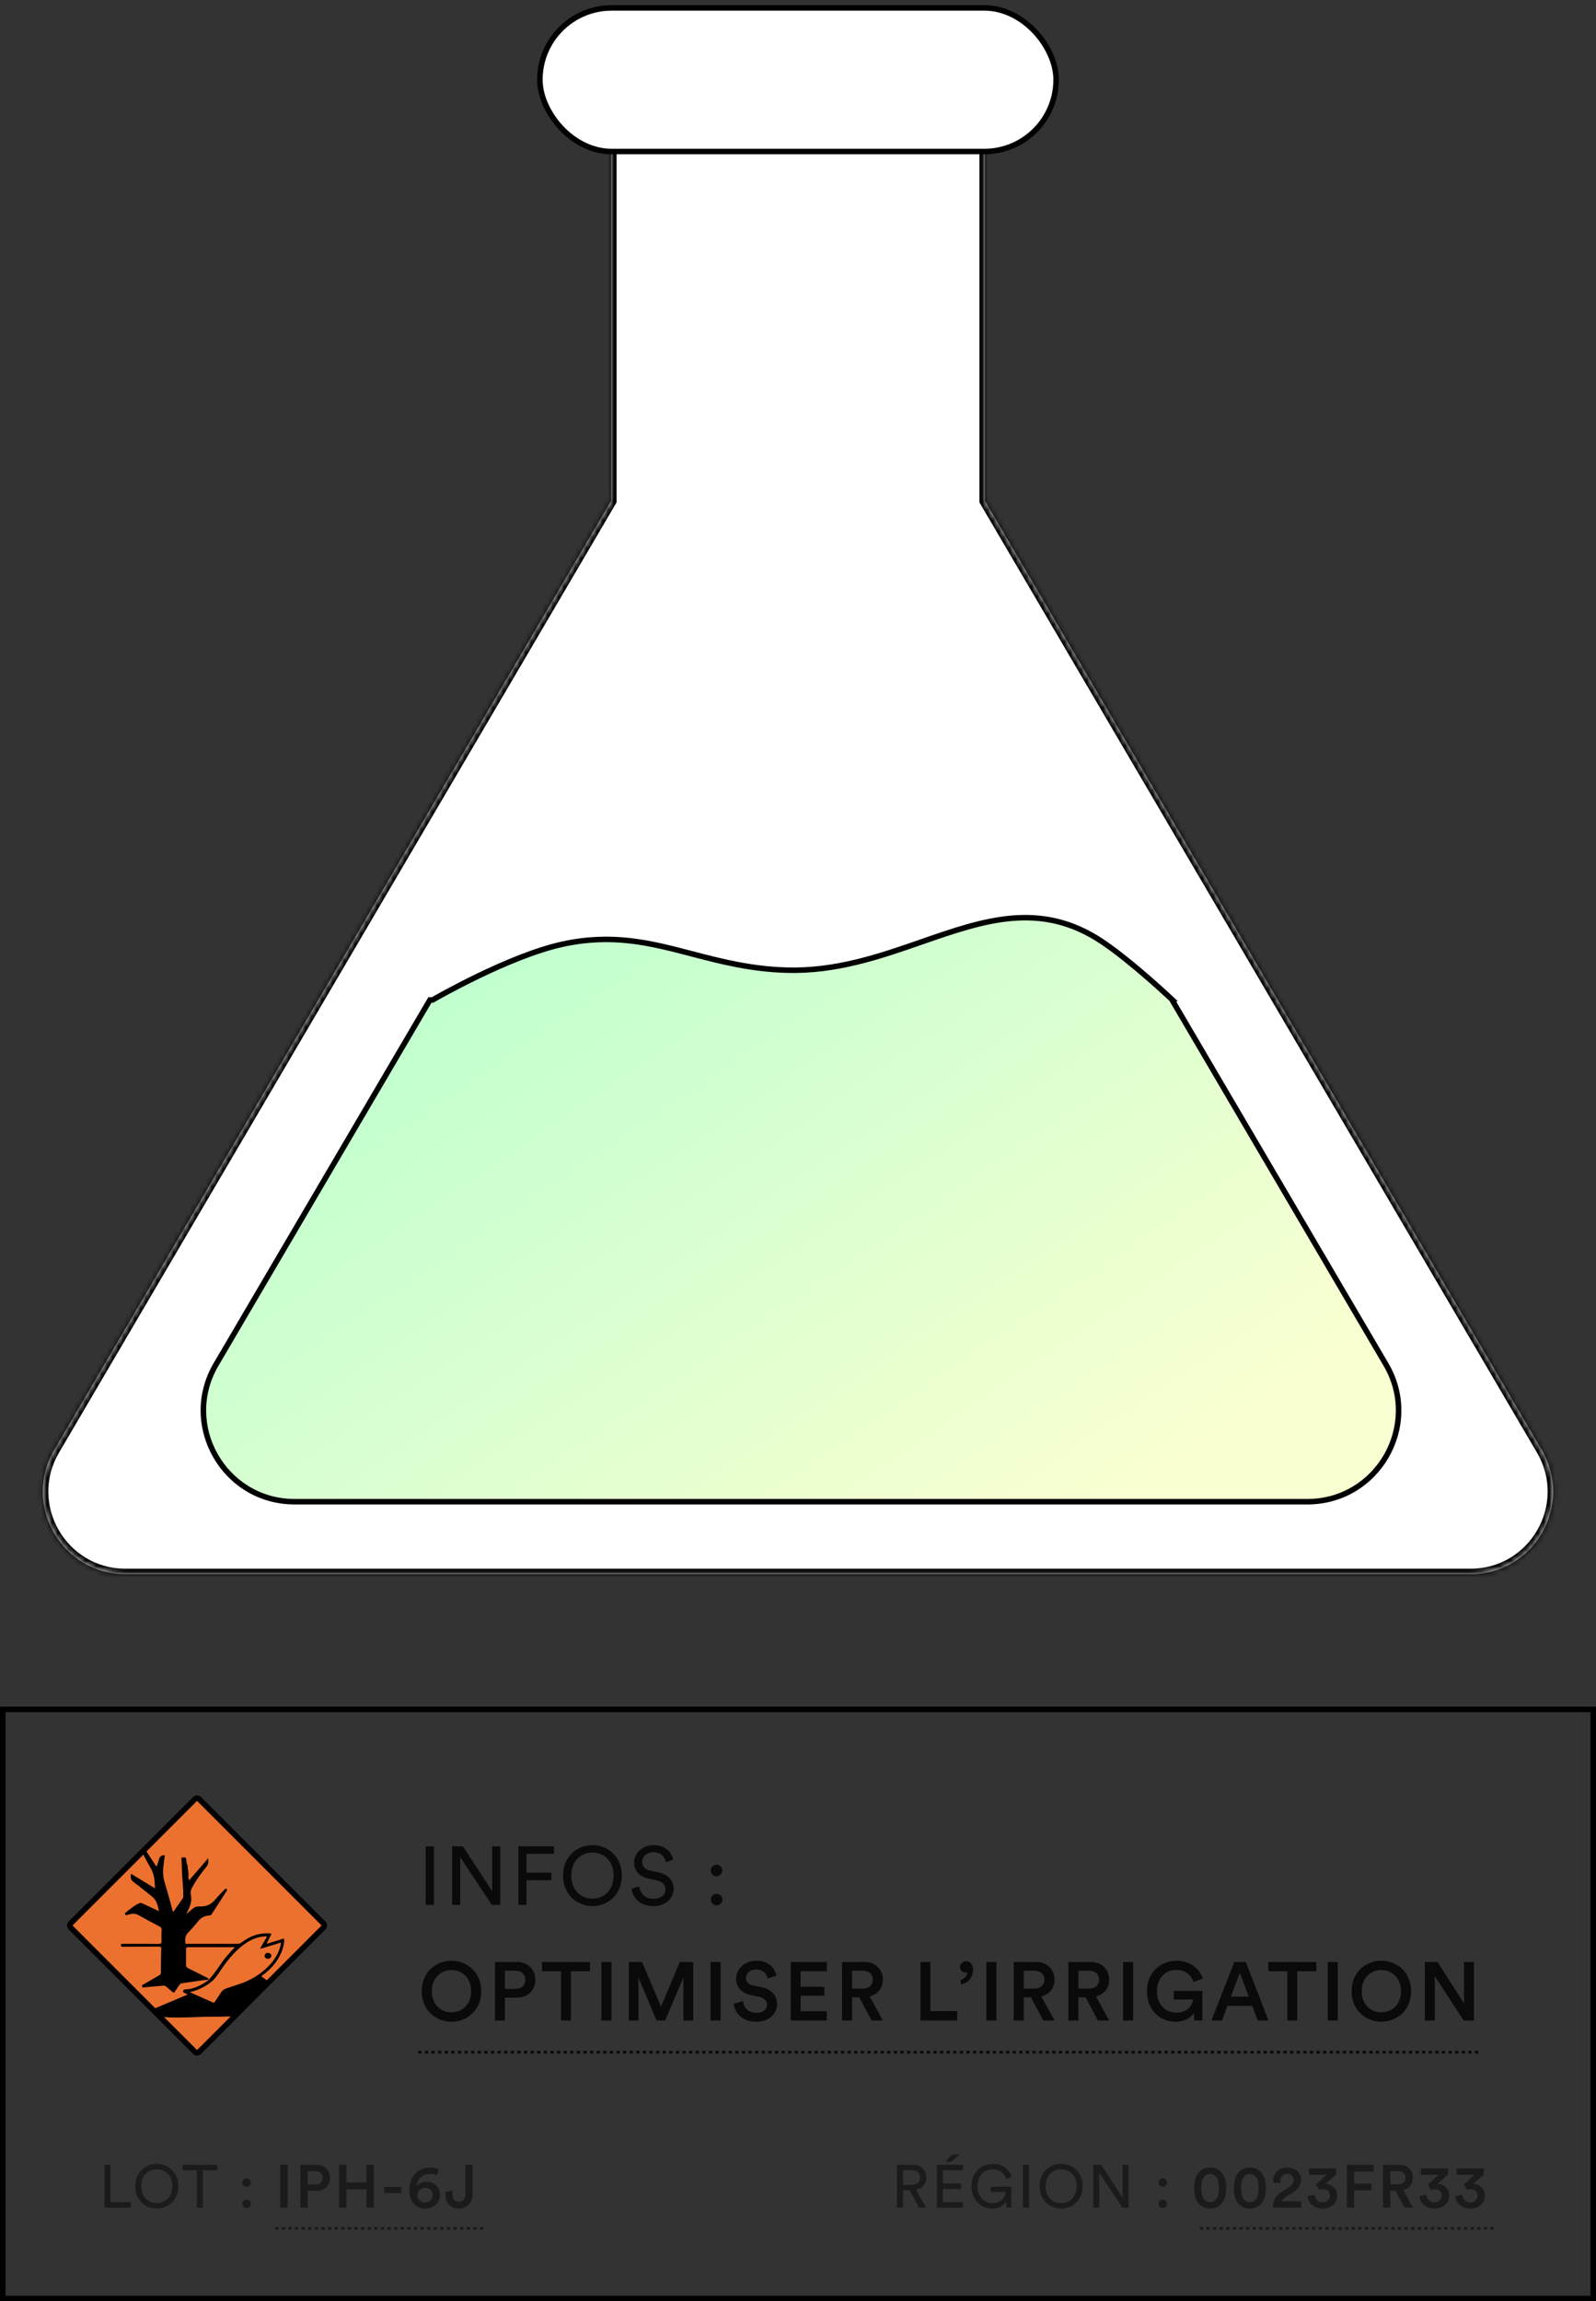 <svg width="290" height="418" viewBox="0 0 290 418" fill="none" xmlns="http://www.w3.org/2000/svg">
<rect x="0" y="0" width="290" height="418" fill="#333333" stroke="none"/>
<mask id="path-1-inside-1_562_957" fill="white">
<path fill-rule="evenodd" clip-rule="evenodd" d="M178.965 25.313H111.034V90.981L9.863 263.343C3.993 273.343 11.204 285.936 22.799 285.936H267.2C278.795 285.936 286.006 273.343 280.137 263.343L178.965 90.98V25.313Z"/>
</mask>
<path fill-rule="evenodd" clip-rule="evenodd" d="M178.965 25.313H111.034V90.981L9.863 263.343C3.993 273.343 11.204 285.936 22.799 285.936H267.2C278.795 285.936 286.006 273.343 280.137 263.343L178.965 90.98V25.313Z" fill="white"/>
<path d="M111.034 25.313V24.313H110.034V25.313H111.034ZM178.965 25.313H179.965V24.313H178.965V25.313ZM111.034 90.981L111.896 91.488L112.034 91.253V90.981H111.034ZM9.863 263.343L10.725 263.849L10.725 263.849L9.863 263.343ZM280.137 263.343L279.274 263.849L279.274 263.849L280.137 263.343ZM178.965 90.98H177.965V91.252L178.102 91.487L178.965 90.98ZM111.034 26.313H178.965V24.313H111.034V26.313ZM112.034 90.981V25.313H110.034V90.981H112.034ZM10.725 263.849L111.896 91.488L110.172 90.475L9.001 262.837L10.725 263.849ZM22.799 284.936C11.977 284.936 5.247 273.182 10.725 263.849L9.001 262.837C2.74 273.503 10.431 286.936 22.799 286.936V284.936ZM267.2 284.936H22.799V286.936H267.2V284.936ZM279.274 263.849C284.752 273.182 278.022 284.936 267.2 284.936V286.936C279.568 286.936 287.26 273.503 280.999 262.837L279.274 263.849ZM178.102 91.487L279.274 263.849L280.999 262.837L179.827 90.474L178.102 91.487ZM177.965 25.313V90.98H179.965V25.313H177.965Z" fill="black" mask="url(#path-1-inside-1_562_957)"/>
<rect x="98.101" y="1.437" width="93.798" height="26.085" rx="13.043" fill="white" stroke="black"/>
<path fill-rule="evenodd" clip-rule="evenodd" d="M78.595 181.633C79.122 181.328 92.424 173.667 102.127 171.523C111.329 169.489 118.267 171.304 125.678 173.242C130.874 174.601 136.303 176.021 142.907 176.218C151.915 176.487 159.916 173.705 167.472 171.079C178.784 167.147 189.099 163.561 200.305 171.076C205.781 174.749 213.016 181.605 213.016 181.605L212.918 181.633H212.973L251.831 247.834C258.308 258.868 250.351 272.765 237.556 272.765H53.533C40.738 272.765 32.781 258.868 39.258 247.834L78.116 181.633H78.595Z" fill="url(#paint0_linear_562_957)"/>
<path d="M102.127 171.523L102.019 171.035L102.019 171.035L102.127 171.523ZM78.595 181.633V182.133H78.729L78.845 182.065L78.595 181.633ZM125.678 173.242L125.805 172.758L125.805 172.758L125.678 173.242ZM142.907 176.218L142.922 175.718L142.907 176.218ZM167.472 171.079L167.636 171.551L167.636 171.551L167.472 171.079ZM200.305 171.076L200.027 171.492L200.027 171.492L200.305 171.076ZM213.016 181.605L213.152 182.086L213.999 181.847L213.36 181.242L213.016 181.605ZM212.918 181.633L212.782 181.151L212.918 182.133V181.633ZM212.973 181.633L213.404 181.379L213.259 181.133H212.973V181.633ZM251.831 247.834L251.4 248.087L251.4 248.087L251.831 247.834ZM39.258 247.834L39.689 248.087L39.689 248.087L39.258 247.834ZM78.116 181.633V181.133H77.829L77.684 181.379L78.116 181.633ZM102.019 171.035C97.108 172.12 91.314 174.592 86.702 176.817C82.083 179.046 78.614 181.044 78.344 181.2L78.845 182.065C79.103 181.916 82.548 179.932 87.137 177.718C91.734 175.5 97.442 173.07 102.235 172.011L102.019 171.035ZM125.805 172.758C118.393 170.82 111.35 168.973 102.019 171.035L102.235 172.011C111.308 170.006 118.141 171.788 125.552 173.726L125.805 172.758ZM142.922 175.718C136.381 175.523 131.003 174.118 125.805 172.758L125.552 173.726C130.746 175.084 136.225 176.518 142.892 176.717L142.922 175.718ZM167.308 170.607C159.741 173.237 151.825 175.984 142.922 175.718L142.892 176.717C152.006 176.989 160.091 174.174 167.636 171.551L167.308 170.607ZM200.584 170.661C189.145 162.99 178.589 166.685 167.308 170.607L167.636 171.551C178.979 167.608 189.053 164.132 200.027 171.492L200.584 170.661ZM213.016 181.605C213.36 181.242 213.36 181.242 213.36 181.242C213.36 181.242 213.36 181.242 213.36 181.241C213.36 181.241 213.359 181.241 213.359 181.24C213.358 181.24 213.356 181.238 213.355 181.237C213.351 181.233 213.346 181.228 213.339 181.221C213.325 181.208 213.304 181.188 213.276 181.163C213.222 181.111 213.141 181.035 213.036 180.937C212.826 180.742 212.521 180.459 212.138 180.108C211.372 179.405 210.293 178.431 209.043 177.341C206.546 175.165 203.349 172.516 200.584 170.661L200.027 171.492C202.737 173.31 205.896 175.925 208.386 178.095C209.628 179.178 210.701 180.147 211.462 180.845C211.843 181.194 212.146 181.475 212.354 181.669C212.457 181.765 212.537 181.84 212.591 181.891C212.618 181.916 212.638 181.936 212.652 181.949C212.659 181.955 212.664 181.96 212.667 181.963C212.669 181.965 212.67 181.966 212.671 181.967C212.672 181.967 212.672 181.967 212.672 181.967C212.672 181.968 212.672 181.968 212.672 181.968C212.672 181.968 212.672 181.968 213.016 181.605ZM213.053 182.114L213.152 182.086L212.88 181.124L212.782 181.151L213.053 182.114ZM212.973 181.133H212.918V182.133H212.973V181.133ZM252.262 247.581L213.404 181.379L212.542 181.886L251.4 248.087L252.262 247.581ZM237.556 273.265C250.738 273.265 258.935 258.949 252.262 247.581L251.4 248.087C257.681 258.788 249.965 272.265 237.556 272.265V273.265ZM53.533 273.265H237.556V272.265H53.533V273.265ZM38.826 247.581C32.154 258.949 40.351 273.265 53.533 273.265V272.265C41.124 272.265 33.407 258.788 39.689 248.087L38.826 247.581ZM77.684 181.379L38.826 247.581L39.689 248.087L78.547 181.886L77.684 181.379ZM78.595 181.133H78.116V182.133H78.595V181.133Z" fill="black"/>
<rect x="35.805" y="326.405" width="32.998" height="32.998" rx="0.5" transform="rotate(45 35.805 326.405)" fill="#ED712E" stroke="black"/>
<path d="M46.311 362.801C46.41 362.637 48.602 360.446 48.717 360.381C48.731 360.207 49.007 359.975 47.825 359.228C47.71 359.146 47.562 359.097 47.513 358.932C48.826 357.981 49.958 356.865 50.729 355.437C51.238 354.502 51.583 353.534 51.648 352.467C51.665 352.171 51.599 352.057 51.287 352.188C50.91 352.336 50.516 352.434 50.122 352.565C49.581 352.729 49.039 352.894 48.481 353.058C48.481 352.844 48.596 352.729 48.662 352.598C48.842 352.221 49.039 351.843 49.236 351.466C49.302 351.335 49.351 351.187 49.121 351.187C48.694 351.187 48.268 351.154 47.858 351.187C46.364 351.318 45.068 351.942 43.87 352.844C43.657 353.008 43.427 353.074 43.164 353.074C40.194 353.074 37.224 353.074 34.254 353.074C33.614 353.074 33.696 353.172 33.663 352.483C33.63 351.876 33.794 351.433 34.221 350.99C34.861 350.35 35.468 349.644 36.026 348.939C36.551 348.282 37.224 347.97 38.028 347.921C38.241 347.905 38.373 347.839 38.487 347.659C39.373 346.264 40.276 344.885 41.162 343.507C41.244 343.376 41.343 343.277 41.179 343.129C40.982 342.965 40.9 343.097 40.785 343.228C40.21 343.835 39.62 344.409 39.094 345.049C38.34 345.968 37.388 346.346 36.223 346.28C35.73 346.247 35.32 346.428 34.943 346.74C34.614 347.019 34.286 347.298 33.86 347.659C34.04 347.281 34.155 347.002 34.286 346.74C34.664 345.936 34.877 345.099 34.68 344.196C34.582 343.704 34.664 343.294 34.894 342.867C35.648 341.488 36.567 340.225 37.552 339.01C37.929 338.551 37.864 338.092 37.831 337.517C36.649 338.896 35.517 340.192 34.352 341.554C34.27 341.259 34.221 341.013 34.237 340.766C34.303 340.307 34.188 339.88 34.122 339.437C34.073 339.142 34.155 338.797 33.942 338.535C33.892 338.239 33.86 337.944 33.81 337.648C33.761 337.222 33.417 337.435 33.203 337.386C32.941 337.337 32.974 337.534 32.974 337.714C32.99 338.223 33.039 338.715 33.039 339.224C33.072 340.947 33.318 342.654 33.302 344.36C33.302 344.508 33.318 344.656 33.22 344.787C32.645 345.607 32.071 346.428 31.497 347.265C31.365 347.134 31.349 346.986 31.316 346.871C30.873 345.296 30.479 343.72 29.987 342.161C29.692 341.226 29.56 340.29 29.659 339.306C29.724 338.617 29.823 337.927 29.921 337.238C29.905 337.156 30.003 337.025 29.839 336.976C29.609 336.91 29.068 337.189 28.986 337.435C28.822 337.96 28.658 338.485 28.477 339.027C28.28 338.896 28.215 338.715 28.1 338.567C27.607 337.813 27.131 337.058 26.623 336.303C26.541 336.188 26.508 335.876 26.262 336.089C26.065 336.237 25.704 336.319 25.95 336.729C26.393 337.484 26.77 338.272 27.213 339.01C27.689 339.782 27.968 340.619 28.067 341.505C28.116 341.981 28.133 342.457 28.165 342.998C26.656 342.079 25.244 341.209 23.8 340.34C23.685 340.996 23.735 341.472 24.325 341.899C25.474 342.719 26.557 343.655 27.673 344.524C28.51 345.181 28.641 346.133 28.904 347.134C28.74 347.068 28.674 347.035 28.592 347.002C27.689 346.592 26.787 346.165 25.884 345.739C25.704 345.657 25.507 345.607 25.326 345.689C24.375 346.1 23.603 346.789 22.783 347.429C22.668 347.511 22.701 347.609 22.75 347.724C22.816 347.823 22.881 347.905 23.012 347.856C23.177 347.806 23.324 347.774 23.488 347.724C24.112 347.527 24.67 347.577 25.261 347.905C26.508 348.61 27.788 349.3 29.068 349.972C29.298 350.087 29.363 350.235 29.363 350.481C29.347 351.17 29.314 351.876 29.347 352.565C29.363 352.959 29.265 353.09 28.822 353.09C26.672 353.058 24.522 353.074 22.356 353.074C22.208 353.074 21.995 352.976 21.979 353.287C21.962 353.599 22.126 353.599 22.356 353.599C24.539 353.599 26.721 353.599 28.904 353.583C29.232 353.583 29.314 353.665 29.298 353.993C29.248 355.421 29.232 356.848 29.232 358.292C29.232 358.555 29.134 358.686 28.92 358.801C28.001 359.326 27.082 359.851 26.163 360.393C26.016 360.475 25.737 360.491 25.819 360.803C25.917 361.115 26.147 360.984 26.327 360.967C27.427 360.869 28.526 360.77 29.626 360.672C29.856 360.656 30.036 360.688 30.217 360.852C30.594 361.197 30.988 361.509 31.365 361.837C31.529 361.985 31.611 361.985 31.743 361.788C32.005 361.361 32.317 360.967 32.596 360.541C32.711 360.36 32.859 360.262 33.088 360.229C33.663 360.163 34.254 360.048 34.828 359.983C35.747 359.868 36.649 359.671 37.585 359.622C37.683 359.572 37.847 359.638 37.88 359.523C37.913 359.392 37.782 359.31 37.667 359.244C37.568 359.179 37.47 359.146 37.371 359.097C36.321 358.571 35.271 358.046 34.221 357.521C33.925 357.373 33.794 357.193 33.794 356.848C33.81 355.995 33.794 355.125 33.794 354.272C33.794 353.698 33.827 353.681 34.401 353.681C37.027 353.681 39.669 353.681 42.294 353.681C42.393 353.681 42.508 353.648 42.639 353.747C42.114 354.256 41.638 354.797 41.179 355.339C39.964 356.75 39.127 358.44 37.782 359.737C37.733 359.786 37.683 359.835 37.634 359.868C36.42 360.656 35.156 361.312 33.679 361.345C33.466 361.345 33.334 361.394 33.285 361.657C33.252 361.903 33.417 361.952 33.564 362.018C33.728 362.1 33.925 362.132 34.057 362.297C32.071 363.133 30.102 363.97 28.116 364.807C28.001 364.857 28.643 365.933 28.545 365.917C29.126 366.877 35.791 366.276 39.029 366.301C41.966 366.317 39.267 366.28 42.205 366.263C43.63 364.714 43.326 365.018 46.311 362.801ZM43.246 360.459C42.524 360.688 41.802 360.951 41.08 361.181C40.67 361.312 40.374 361.558 40.145 361.919C39.8 362.477 39.423 363.002 39.062 363.56C38.963 363.708 38.898 363.823 38.684 363.724C37.322 363.117 35.96 362.51 34.483 361.853C35.96 361.509 37.191 360.902 38.307 360.048C39.078 359.458 39.587 358.637 40.112 357.849C41.195 356.258 42.377 354.748 43.886 353.534C45.051 352.598 46.331 351.892 47.841 351.745C47.874 351.745 47.923 351.728 47.956 351.728C48.12 351.728 48.334 351.646 48.416 351.761C48.53 351.909 48.334 352.057 48.268 352.188C47.94 352.762 47.595 353.337 47.234 353.96C47.858 353.862 48.399 353.632 48.941 353.484C49.548 353.32 50.139 353.123 50.729 352.926C50.975 352.844 51.09 352.811 51.025 353.172C50.697 354.682 49.925 355.962 48.875 357.045C47.3 358.686 45.396 359.786 43.246 360.459Z" fill="black"/>
<path d="M49.303 355.24C49.303 354.944 48.991 354.698 48.646 354.715C48.318 354.731 48.056 354.994 48.072 355.289C48.088 355.568 48.384 355.814 48.712 355.798C49.024 355.781 49.303 355.519 49.303 355.24Z" fill="black"/>
<path opacity="0.8" d="M78.85 346V335.365H77.35V346H78.85ZM90.899 346V335.365H89.429V343.525L84.119 335.365H82.154V346H83.624V337.33L89.369 346H90.899ZM95.665 346V341.53H100.195V340.15H95.665V336.73H100.66V335.365H94.195V346H95.665ZM103.808 340.675C103.808 337.9 105.668 336.49 107.648 336.49C109.628 336.49 111.488 337.9 111.488 340.675C111.488 343.45 109.628 344.875 107.648 344.875C105.668 344.875 103.808 343.45 103.808 340.675ZM102.308 340.675C102.308 344.23 104.978 346.225 107.648 346.225C110.318 346.225 112.988 344.23 112.988 340.675C112.988 337.12 110.318 335.14 107.648 335.14C104.978 335.14 102.308 337.12 102.308 340.675ZM122.316 337.78C122.076 336.625 121.116 335.14 118.716 335.14C116.751 335.14 115.206 336.64 115.206 338.305C115.206 339.895 116.286 340.885 117.801 341.215L119.316 341.545C120.381 341.77 120.906 342.43 120.906 343.195C120.906 344.125 120.186 344.89 118.716 344.89C117.111 344.89 116.271 343.795 116.166 342.61L114.756 343.06C114.951 344.575 116.166 346.225 118.731 346.225C120.996 346.225 122.406 344.725 122.406 343.075C122.406 341.59 121.416 340.48 119.646 340.09L118.056 339.745C117.156 339.55 116.691 338.965 116.691 338.2C116.691 337.21 117.546 336.43 118.746 336.43C120.231 336.43 120.876 337.48 120.996 338.245L122.316 337.78ZM129.168 345.04C129.168 345.625 129.618 346.075 130.203 346.075C130.788 346.075 131.253 345.625 131.253 345.04C131.253 344.455 130.788 343.99 130.203 343.99C129.618 343.99 129.168 344.455 129.168 345.04ZM129.153 339.76C129.153 340.345 129.603 340.795 130.188 340.795C130.773 340.795 131.238 340.345 131.238 339.76C131.238 339.175 130.773 338.71 130.188 338.71C129.603 338.71 129.153 339.175 129.153 339.76ZM78.475 361.675C78.475 359.11 80.245 357.835 82.03 357.835C83.83 357.835 85.6 359.11 85.6 361.675C85.6 364.24 83.83 365.515 82.03 365.515C80.245 365.515 78.475 364.24 78.475 361.675ZM76.63 361.675C76.63 365.17 79.24 367.225 82.03 367.225C84.82 367.225 87.445 365.17 87.445 361.675C87.445 358.195 84.82 356.14 82.03 356.14C79.24 356.14 76.63 358.195 76.63 361.675ZM91.745 361.255V357.955H93.62C94.76 357.955 95.45 358.6 95.45 359.62C95.45 360.625 94.76 361.255 93.62 361.255H91.745ZM93.89 362.845C95.93 362.845 97.28 361.48 97.28 359.605C97.28 357.745 95.93 356.365 93.89 356.365H89.945V367H91.745V362.845H93.89ZM107.204 358.06V356.365H98.489V358.06H101.939V367H103.739V358.06H107.204ZM111.11 367V356.365H109.28V367H111.11ZM125.96 367V356.365H123.515L120.11 364.48L116.66 356.365H114.26V367H116.015V359.2L119.3 367H120.86L124.175 359.17V367H125.96ZM130.943 367V356.365H129.113V367H130.943ZM141.083 358.855C140.843 357.67 139.868 356.14 137.363 356.14C135.383 356.14 133.748 357.61 133.748 359.395C133.748 360.985 134.828 362.05 136.448 362.38L137.948 362.695C138.863 362.89 139.373 363.445 139.373 364.135C139.373 364.96 138.713 365.605 137.438 365.605C135.908 365.605 135.113 364.585 135.008 363.475L133.328 363.955C133.493 365.485 134.738 367.225 137.438 367.225C139.868 367.225 141.203 365.65 141.203 364C141.203 362.5 140.198 361.315 138.323 360.94L136.793 360.625C135.968 360.445 135.548 359.935 135.548 359.26C135.548 358.45 136.298 357.73 137.378 357.73C138.803 357.73 139.358 358.705 139.463 359.365L141.083 358.855ZM150.242 367V365.32H145.472V362.5H149.792V360.865H145.472V358.045H150.242V356.365H143.672V367H150.242ZM158.373 367H160.413L158.013 362.62C159.498 362.26 160.413 361.105 160.413 359.59C160.413 357.79 159.138 356.365 157.083 356.365H153.003V367H154.818V362.8H156.138L158.373 367ZM154.818 361.21V357.955H156.753C157.863 357.955 158.583 358.6 158.583 359.59C158.583 360.565 157.863 361.21 156.753 361.21H154.818ZM173.929 367V365.29H169.054V356.365H167.254V367H173.929ZM174.444 357.265C174.444 357.88 174.864 358.3 175.464 358.3C175.614 358.3 175.749 358.24 175.779 358.225C175.749 358.9 175.194 359.485 174.579 359.605V360.43C175.494 360.34 176.799 359.59 176.799 357.64C176.799 356.815 176.274 356.245 175.554 356.245C174.909 356.245 174.444 356.725 174.444 357.265ZM181.051 367V356.365H179.221V367H181.051ZM189.571 367H191.611L189.211 362.62C190.696 362.26 191.611 361.105 191.611 359.59C191.611 357.79 190.336 356.365 188.281 356.365H184.201V367H186.016V362.8H187.336L189.571 367ZM186.016 361.21V357.955H187.951C189.061 357.955 189.781 358.6 189.781 359.59C189.781 360.565 189.061 361.21 187.951 361.21H186.016ZM199.502 367H201.542L199.142 362.62C200.627 362.26 201.542 361.105 201.542 359.59C201.542 357.79 200.267 356.365 198.212 356.365H194.132V367H195.947V362.8H197.267L199.502 367ZM195.947 361.21V357.955H197.882C198.992 357.955 199.712 358.6 199.712 359.59C199.712 360.565 198.992 361.21 197.882 361.21H195.947ZM205.893 367V356.365H204.063V367H205.893ZM218.478 367V361.615H213.273V363.19H216.783C216.693 364.105 215.883 365.575 213.738 365.575C211.908 365.575 210.228 364.27 210.228 361.675C210.228 359.035 212.028 357.805 213.753 357.805C215.448 357.805 216.498 358.825 216.858 360.025L218.553 359.38C217.983 357.625 216.333 356.14 213.753 356.14C210.993 356.14 208.398 358.18 208.398 361.675C208.398 365.185 210.858 367.225 213.633 367.225C215.328 367.225 216.423 366.43 216.888 365.65L217.023 367H218.478ZM228.534 367H230.499L226.359 356.365H224.274L220.134 367H222.039L223.029 364.33H227.529L228.534 367ZM225.279 358.315L226.899 362.665H223.659L225.279 358.315ZM239.177 358.06V356.365H230.462V358.06H233.912V367H235.712V358.06H239.177ZM243.083 367V356.365H241.253V367H243.083ZM247.433 361.675C247.433 359.11 249.203 357.835 250.988 357.835C252.788 357.835 254.558 359.11 254.558 361.675C254.558 364.24 252.788 365.515 250.988 365.515C249.203 365.515 247.433 364.24 247.433 361.675ZM245.588 361.675C245.588 365.17 248.198 367.225 250.988 367.225C253.778 367.225 256.403 365.17 256.403 361.675C256.403 358.195 253.778 356.14 250.988 356.14C248.198 356.14 245.588 358.195 245.588 361.675ZM267.828 367V356.365H266.028V363.91L261.198 356.365H258.903V367H260.703V358.945L265.953 367H267.828Z" fill="black"/>
<line opacity="0.8" x1="76" y1="372.75" x2="269" y2="372.75" stroke="black" stroke-width="0.5" stroke-dasharray="0.6 0.6"/>
<rect x="0.5" y="310.5" width="289" height="107" stroke="black"/>
<g opacity="0.6">
<path opacity="0.8" d="M23.753 401V399.988H20.068V393.201H18.99V401H23.753ZM25.675 397.095C25.675 395.06 27.039 394.026 28.491 394.026C29.943 394.026 31.307 395.06 31.307 397.095C31.307 399.13 29.943 400.175 28.491 400.175C27.039 400.175 25.675 399.13 25.675 397.095ZM24.575 397.095C24.575 399.702 26.533 401.165 28.491 401.165C30.449 401.165 32.407 399.702 32.407 397.095C32.407 394.488 30.449 393.036 28.491 393.036C26.533 393.036 24.575 394.488 24.575 397.095ZM39.462 394.202V393.201H33.17V394.202H35.777V401H36.855V394.202H39.462ZM44.035 400.296C44.035 400.725 44.365 401.055 44.794 401.055C45.224 401.055 45.565 400.725 45.565 400.296C45.565 399.867 45.224 399.526 44.794 399.526C44.365 399.526 44.035 399.867 44.035 400.296ZM44.025 396.424C44.025 396.853 44.355 397.183 44.783 397.183C45.212 397.183 45.553 396.853 45.553 396.424C45.553 395.995 45.212 395.654 44.783 395.654C44.355 395.654 44.025 395.995 44.025 396.424ZM52.275 401V393.201H50.933V401H52.275ZM55.905 396.787V394.367H57.28C58.116 394.367 58.622 394.84 58.622 395.588C58.622 396.325 58.116 396.787 57.28 396.787H55.905ZM57.478 397.953C58.974 397.953 59.964 396.952 59.964 395.577C59.964 394.213 58.974 393.201 57.478 393.201H54.585V401H55.905V397.953H57.478ZM67.935 401V393.201H66.604V396.424H62.941V393.201H61.621V401H62.941V397.667H66.604V401H67.935ZM72.909 398.349V397.216H69.807V398.349H72.909ZM79.729 394.059C79.421 393.861 78.871 393.707 78.211 393.707C76 393.707 74.383 395.269 74.383 397.854C74.383 399.68 75.417 401.165 77.232 401.165C78.728 401.165 79.938 400.175 79.938 398.69C79.938 397.227 78.937 396.281 77.518 396.281C76.759 396.281 76.077 396.556 75.703 397.128C75.824 395.742 76.792 394.851 78.134 394.851C78.717 394.851 79.091 394.994 79.355 395.137L79.729 394.059ZM75.846 398.712C75.846 397.876 76.484 397.381 77.232 397.381C77.98 397.381 78.618 397.876 78.618 398.712C78.618 399.537 77.98 400.043 77.232 400.043C76.506 400.043 75.846 399.526 75.846 398.712ZM80.928 398.646C80.928 400.164 81.896 401.165 83.425 401.165C84.91 401.165 85.878 400.01 85.878 398.624V393.201H84.558V398.657C84.558 399.449 84.118 399.922 83.414 399.922C82.732 399.922 82.215 399.515 82.215 398.602V397.876L80.928 398.14V398.646Z" fill="black"/>
<line opacity="0.8" x1="50" y1="404.75" x2="88" y2="404.75" stroke="black" stroke-width="0.5" stroke-dasharray="0.6 0.6"/>
<path opacity="0.8" d="M167.027 401H168.281L166.422 397.733C167.599 397.513 168.314 396.644 168.314 395.522C168.314 394.235 167.401 393.201 165.927 393.201H162.99V401H164.079V397.81H165.245L167.027 401ZM164.079 396.842V394.169H165.729C166.609 394.169 167.203 394.697 167.203 395.522C167.203 396.325 166.609 396.842 165.729 396.842H164.079ZM174.982 401V399.999H171.319V397.612H174.641V396.6H171.319V394.202H174.982V393.201H170.241V401H174.982ZM174.366 391.342H172.936L171.825 392.651H172.859L174.366 391.342ZM183.772 401V397.183H180.043V398.151H182.749C182.705 398.954 182.078 400.186 180.34 400.186C178.943 400.186 177.623 399.163 177.623 397.095C177.623 395.027 178.987 394.026 180.384 394.026C181.594 394.026 182.507 394.686 182.859 395.808L183.838 395.39C183.387 393.982 182.078 393.036 180.384 393.036C178.459 393.036 176.523 394.455 176.523 397.095C176.523 399.735 178.349 401.165 180.307 401.165C181.616 401.165 182.463 400.516 182.804 399.9L182.903 401H183.772ZM186.97 401V393.201H185.87V401H186.97ZM189.998 397.095C189.998 395.06 191.362 394.026 192.814 394.026C194.266 394.026 195.63 395.06 195.63 397.095C195.63 399.13 194.266 400.175 192.814 400.175C191.362 400.175 189.998 399.13 189.998 397.095ZM188.898 397.095C188.898 399.702 190.856 401.165 192.814 401.165C194.772 401.165 196.73 399.702 196.73 397.095C196.73 394.488 194.772 393.036 192.814 393.036C190.856 393.036 188.898 394.488 188.898 397.095ZM205.065 401V393.201H203.987V399.185L200.093 393.201H198.652V401H199.73V394.642L203.943 401H205.065ZM210.518 400.296C210.518 400.725 210.848 401.055 211.277 401.055C211.706 401.055 212.047 400.725 212.047 400.296C212.047 399.867 211.706 399.526 211.277 399.526C210.848 399.526 210.518 399.867 210.518 400.296ZM210.507 396.424C210.507 396.853 210.837 397.183 211.266 397.183C211.695 397.183 212.036 396.853 212.036 396.424C212.036 395.995 211.695 395.654 211.266 395.654C210.837 395.654 210.507 395.995 210.507 396.424ZM218.285 397.436C218.285 396.534 218.439 395.841 218.791 395.401C219.033 395.082 219.374 394.873 219.891 394.873C220.408 394.873 220.738 395.082 220.991 395.401C221.332 395.841 221.486 396.534 221.486 397.436C221.486 398.338 221.332 399.031 220.991 399.471C220.738 399.79 220.408 399.999 219.891 399.999C219.374 399.999 219.033 399.79 218.791 399.471C218.45 399.031 218.285 398.338 218.285 397.436ZM216.976 397.436C216.976 398.382 217.13 399.273 217.614 399.999C218.076 400.692 218.824 401.165 219.891 401.165C220.958 401.165 221.695 400.692 222.157 399.999C222.641 399.273 222.795 398.382 222.795 397.436C222.795 396.49 222.641 395.599 222.157 394.873C221.695 394.18 220.958 393.707 219.891 393.707C218.824 393.707 218.076 394.18 217.614 394.873C217.13 395.599 216.976 396.49 216.976 397.436ZM225.503 397.436C225.503 396.534 225.657 395.841 226.009 395.401C226.251 395.082 226.592 394.873 227.109 394.873C227.626 394.873 227.956 395.082 228.209 395.401C228.55 395.841 228.704 396.534 228.704 397.436C228.704 398.338 228.55 399.031 228.209 399.471C227.956 399.79 227.626 399.999 227.109 399.999C226.592 399.999 226.251 399.79 226.009 399.471C225.668 399.031 225.503 398.338 225.503 397.436ZM224.194 397.436C224.194 398.382 224.348 399.273 224.832 399.999C225.294 400.692 226.042 401.165 227.109 401.165C228.176 401.165 228.913 400.692 229.375 399.999C229.859 399.273 230.013 398.382 230.013 397.436C230.013 396.49 229.859 395.599 229.375 394.873C228.913 394.18 228.176 393.707 227.109 393.707C226.042 393.707 225.294 394.18 224.832 394.873C224.348 395.599 224.194 396.49 224.194 397.436ZM232.666 396.545C232.655 396.424 232.633 396.292 232.633 396.182C232.633 395.445 233.04 394.862 233.876 394.862C234.679 394.862 235.075 395.39 235.075 395.973C235.075 396.49 234.8 396.919 234.162 397.315L232.985 398.052C231.742 398.822 231.313 399.779 231.291 401H236.45V399.834H232.919C233.018 399.482 233.304 399.229 233.645 399.02L235.031 398.162C235.889 397.634 236.406 396.875 236.406 395.951C236.406 394.73 235.471 393.707 233.898 393.707C232.281 393.707 231.357 394.818 231.357 396.05C231.357 396.193 231.379 396.358 231.39 396.457L232.666 396.545ZM239.707 397.766C239.817 397.711 240.037 397.645 240.378 397.645C240.983 397.645 241.643 397.997 241.643 398.822C241.643 399.471 241.159 400.032 240.29 400.032C239.498 400.032 238.904 399.471 238.871 398.646L237.584 398.91C237.672 400.098 238.651 401.165 240.301 401.165C241.995 401.165 242.974 400.054 242.974 398.833C242.974 397.458 241.907 396.688 240.84 396.666L242.776 394.972V393.872H237.826V395.027H241.071L239.102 396.787L239.707 397.766ZM246.051 401V397.854H249.219V396.633H246.051V394.444H249.582V393.201H244.731V401H246.051ZM255.232 401H256.728L254.968 397.788C256.057 397.524 256.728 396.677 256.728 395.566C256.728 394.246 255.793 393.201 254.286 393.201H251.294V401H252.625V397.92H253.593L255.232 401ZM252.625 396.754V394.367H254.044C254.858 394.367 255.386 394.84 255.386 395.566C255.386 396.281 254.858 396.754 254.044 396.754H252.625ZM260.051 397.766C260.161 397.711 260.381 397.645 260.722 397.645C261.327 397.645 261.987 397.997 261.987 398.822C261.987 399.471 261.503 400.032 260.634 400.032C259.842 400.032 259.248 399.471 259.215 398.646L257.928 398.91C258.016 400.098 258.995 401.165 260.645 401.165C262.339 401.165 263.318 400.054 263.318 398.833C263.318 397.458 262.251 396.688 261.184 396.666L263.12 394.972V393.872H258.17V395.027H261.415L259.446 396.787L260.051 397.766ZM266.55 397.766C266.66 397.711 266.88 397.645 267.221 397.645C267.826 397.645 268.486 397.997 268.486 398.822C268.486 399.471 268.002 400.032 267.133 400.032C266.341 400.032 265.747 399.471 265.714 398.646L264.427 398.91C264.515 400.098 265.494 401.165 267.144 401.165C268.838 401.165 269.817 400.054 269.817 398.833C269.817 397.458 268.75 396.688 267.683 396.666L269.619 394.972V393.872H264.669V395.027H267.914L265.945 396.787L266.55 397.766Z" fill="black"/>
<line opacity="0.8" x1="218" y1="404.75" x2="272" y2="404.75" stroke="black" stroke-width="0.5" stroke-dasharray="0.6 0.6"/>
</g>
<defs>
<linearGradient id="paint0_linear_562_957" x1="3.174" y1="134.854" x2="131.437" y2="324.217" gradientUnits="userSpaceOnUse">
<stop stop-color="#A1FFCE"/>
<stop offset="1" stop-color="#FAFFD1"/>
</linearGradient>
</defs>
</svg>
